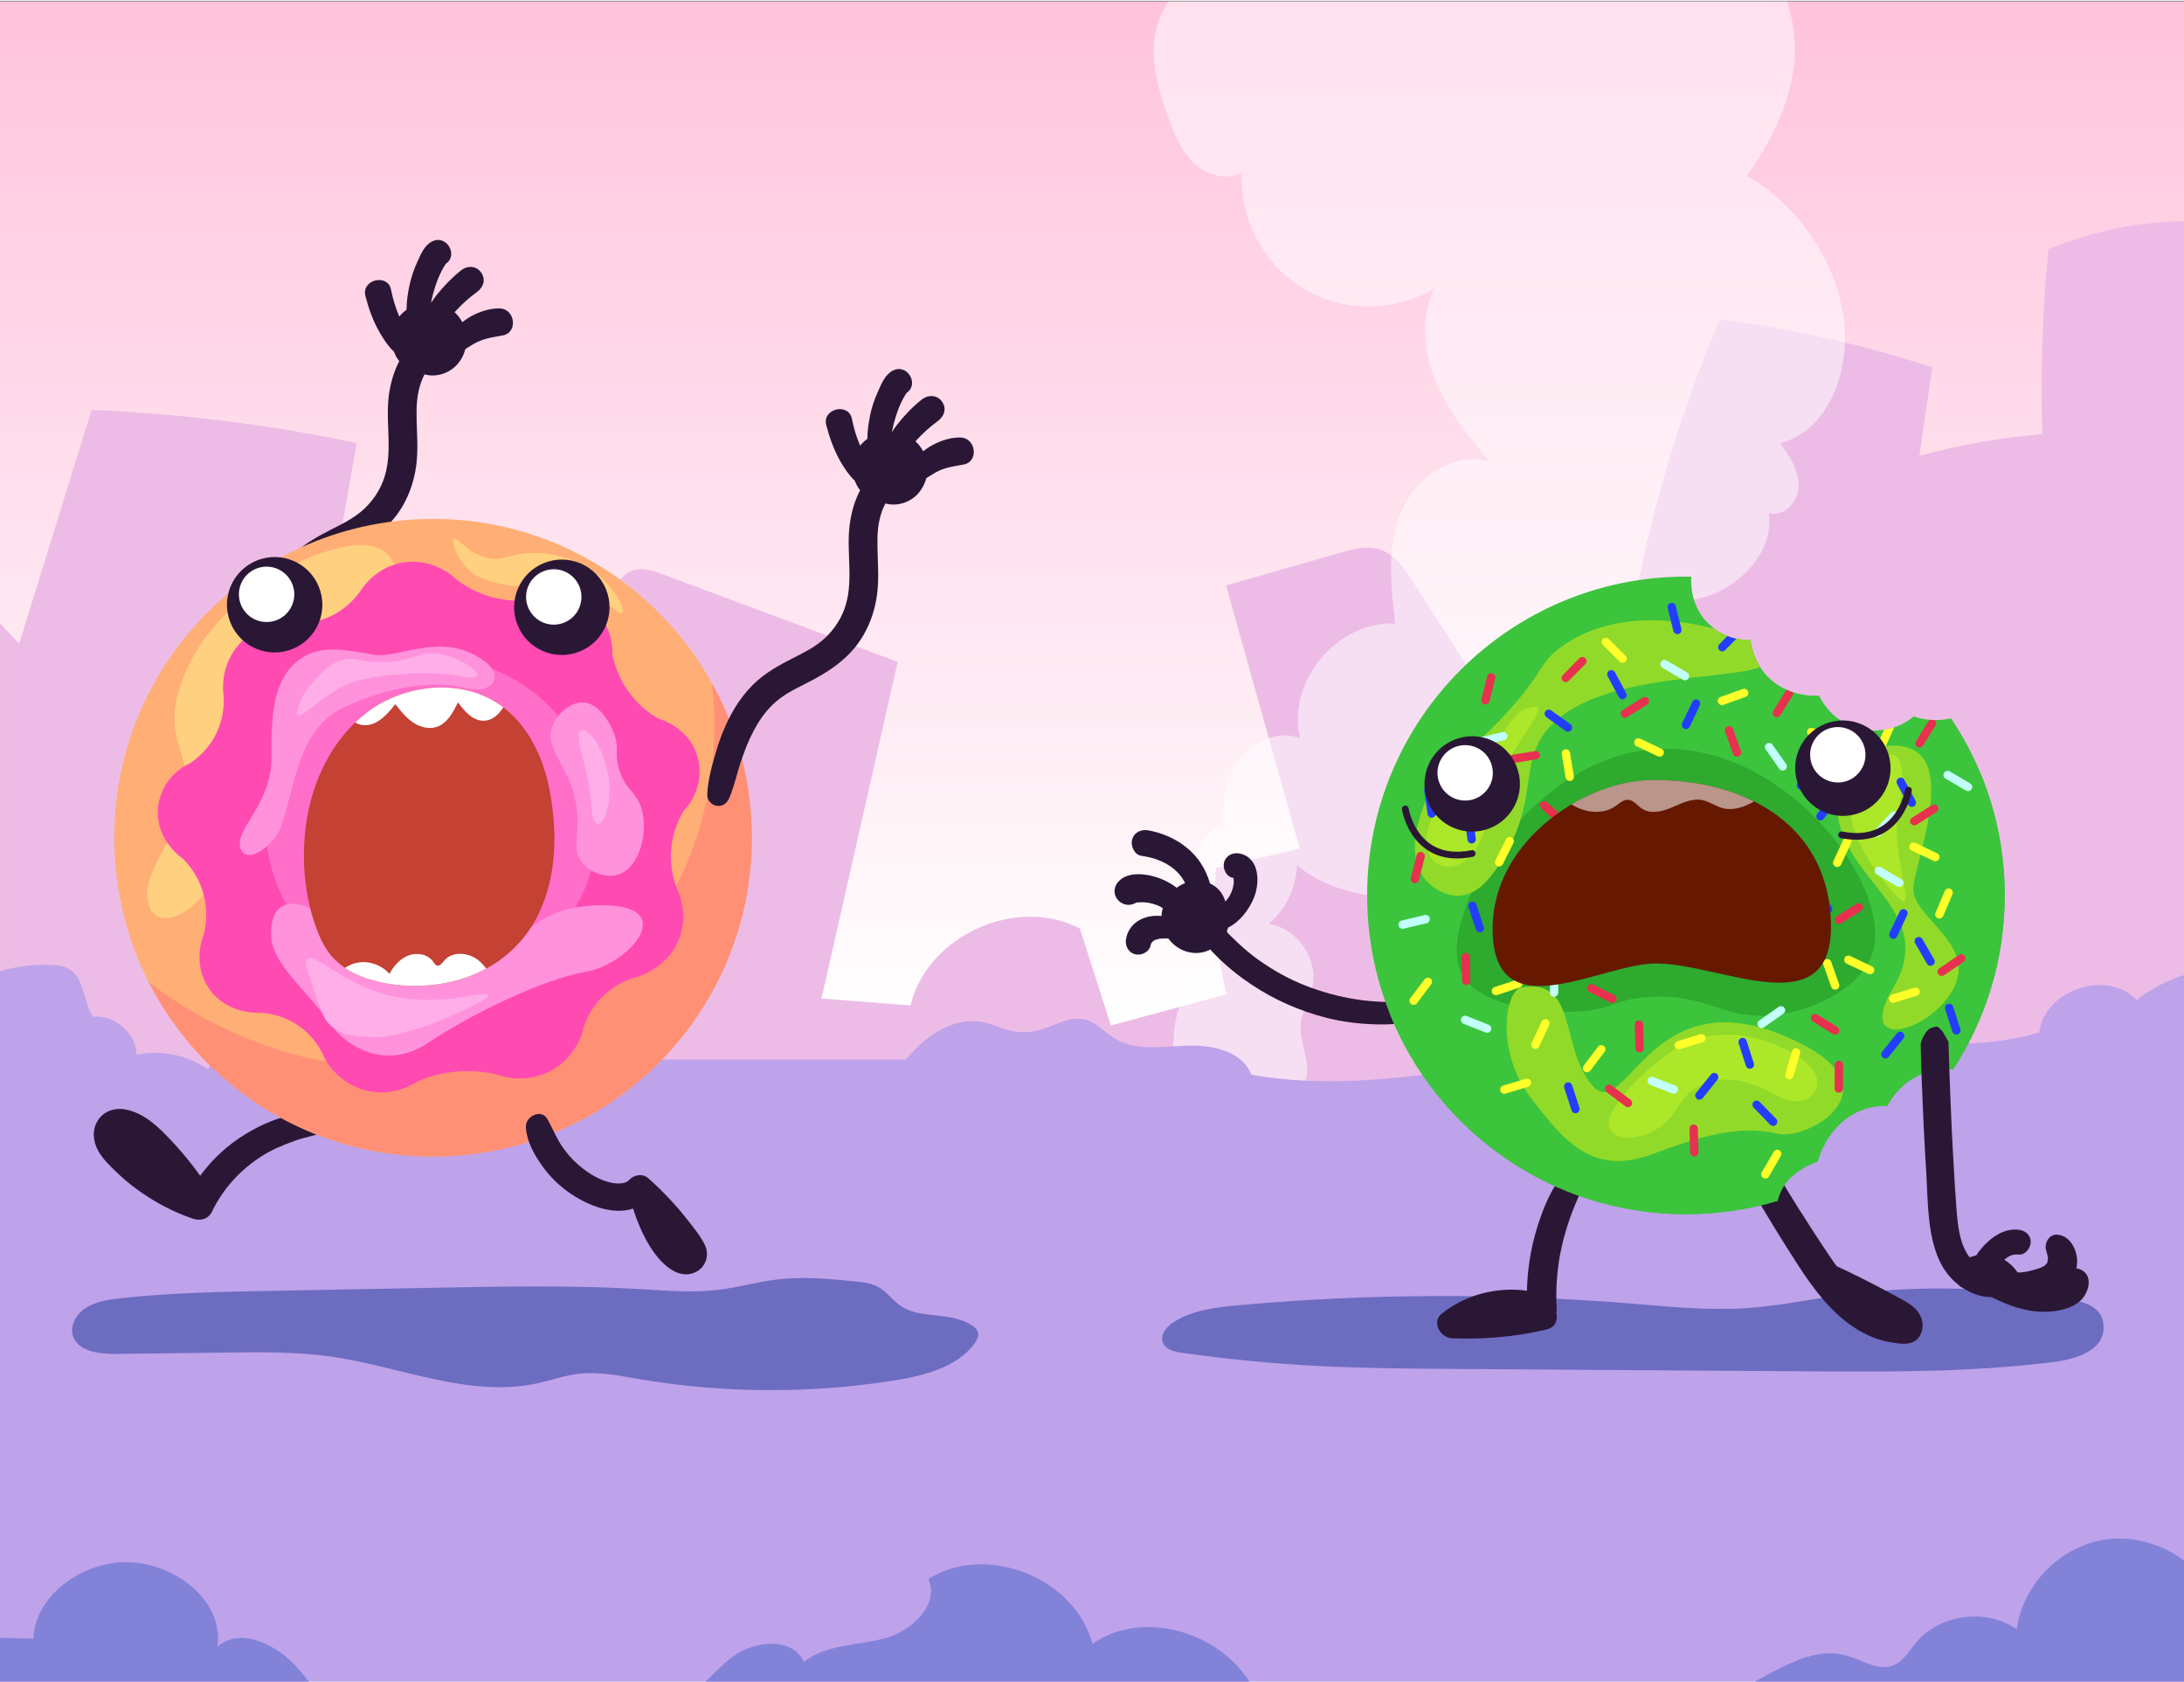 <svg version="1.2" xmlns="http://www.w3.org/2000/svg" viewBox="0 0 2601 2001" width="500" height="385">
	<rect x="0" y="0" width="2601" height="2001" fill="#808080" stroke="none"/>
	<title>15402884_Colorful glazed doughnuts running away in panic</title>
	<defs>
		<linearGradient id="g1" x2="1" gradientUnits="userSpaceOnUse" gradientTransform="matrix(0,-1292.719,1680.761,0,531.181,1222.241)">
			<stop offset="0" stop-color="#ffffff"/>
			<stop offset="1" stop-color="#ffc0da"/>
		</linearGradient>
	</defs>
	<style>
		.s0 { fill: url(#g1) } 
		.s1 { fill: #edbce6 } 
		.s2 { opacity: .51;fill: #ffffff } 
		.s3 { fill: #bea2ea } 
		.s4 { fill: #6c6cc1 } 
		.s5 { fill: #2a1735 } 
		.s6 { fill: #3cc43d } 
		.s7 { fill: #2eaa2e } 
		.s8 { fill: #92da29 } 
		.s9 { fill: #ade729 } 
		.s10 { fill: #233efb } 
		.s11 { fill: #e7314f } 
		.s12 { fill: #ffff29 } 
		.s13 { fill: #c2fffb } 
		.s14 { fill: #ffffff } 
		.s15 { fill: #661800 } 
		.s16 { opacity: .54;fill: #ffffff } 
		.s17 { fill: #ffae75 } 
		.s18 { fill: #ff9075 } 
		.s19 { fill: #ffd080 } 
		.s20 { fill: #ff4ab2 } 
		.s21 { fill: #ff6ec8 } 
		.s22 { fill: #ff92db } 
		.s23 { fill: #ffaee8 } 
		.s24 { fill: #c44133 } 
		.s25 { fill: #8282d8 } 
	</style>
	<g id="_Artboards_">
	</g>
	<g id="321353356351 1">
		<g id="&lt;Group&gt;">
			<path id="&lt;Path&gt;" class="s0" d="m2601 2001.4h-2601v-2000.5h2601z"/>
			<path id="&lt;Path&gt;" class="s1" d="m2601 265.7q-0.4-1.6-0.9-3.2c-55 0.8-109.8 12.2-160.6 33.4-7.1 73.1-9.6 146.7-7.3 220.1-49.4 4.1-98.4 12.8-146.3 25.9q7.7-52.6 15.3-105.3c-82.2-27.1-167-46.3-252.8-57.1-42 98-74 200.2-95.5 304.6-9.1 44.4-16.5 90-37.1 130.4-20.6 40.4-57.4 75.7-102.4 81.1q-65.2-101.7-130.4-203.4c-10.4-16.3-22.4-33.7-40.9-39.2-14.7-4.4-30.5-0.2-45.2 4.1q-68.4 19.5-136.8 39.1 43.9 156.7 87.9 313.5-49.9 11.4-99.9 22.9c-3.9 50.4 0.4 101.4 12.7 150.4q-68.9 18.6-137.8 37.1-18.5-57.6-36.9-115.3c-75.3-39.9-182.2 8.6-201.7 91.5q-53-4.1-106-8.3 45.3-200.4 90.7-400.8-140.5-52.3-281-104.7c-9.7-3.6-20.1-7.3-30.3-5.3-22.3 4.3-30.6 30.9-37.5 52.6-44.8 141.2-216.3 227.3-356.3 178.8 17.6-127.7 37.9-255.1 60.9-381.9-103.9-22-209.7-35.2-315.8-39.5q-43.2 139.1-86.3 278.3-11.4-12-22.8-24.1v651.5c23.7 17.5 52.5 28.8 80.6 38.6 158.8 55.7 325.1 86.8 491.7 110.8 354.7 51.1 713.2 70.7 1071.1 90.2 151.3 8.3 303.4 16.5 453.9-1 173-20.1 339.6-73.7 503.7-133.4z"/>
			<path id="&lt;Path&gt;" class="s2" d="m1377.6 31.5c-9.5 35.9 1.4 73.8 14.1 108.6 7.1 19.4 15.2 39.2 30.3 53.4 15 14.1 38.8 21.1 56.8 10.9-3 54.7 26.2 109.9 73.1 138.2 46.9 28.3 109.5 28.3 156.4 0.1-17.1 34.4-13 76.3 2 111.7 15 35.3 39.7 65.5 64.1 95.2-42.3-14.6-89.1 18.3-106 59.6-16.9 41.4-12 88.1-6.8 132.5-68.6-4-129.8 69.7-113.2 136.4-25.6-9.9-55.9 3.2-72.3 25.1-16.3 22-20.9 50.7-20.3 78.1-29.1 11.6-41.1 48.4-34.9 79.1 6.3 30.6 26.1 56.5 45.4 81.1-12.1-15.5-59.1 48.8-62.3 58.1-9.1 26.1-7.8 66.1-3.7 93.7 11.1 73.8 81.6 47.7 129.8 18.3 9.3-5.7 18.5-12.4 23.2-22.2 10.5-22.3-6.8-48.1-4.1-72.5 1.6-14.2 9.9-26.8 13.4-40.7 8.6-33.7-17.1-72.1-51.6-76.9 20.3-17.3 32.8-43.2 33.6-69.8 33.9 28.8 80.4 37.1 124.8 40.9 54.1 4.6 111.9 3.1 158.2-25.3 46.3-28.5 74.7-91.9 48.4-139.5 28.4-22 40.4-60.3 39.4-96.2-1-36-13.1-70.6-25.1-104.6 45.5 9.3 93.1 18.5 137.8 5.9 44.7-12.7 84.8-54.7 78.5-100.7 17.8 5.6 35.4-13.9 35.5-32.5 0.1-18.7-11.1-35.3-21.9-50.5 61-16.8 85.6-93.6 74.5-155.9-12.1-67.3-55-128.4-114.2-162.6 27.3-39 50-82.6 55.8-129.8 3.2-26 0.6-53.2-8.3-77.8h-736.6c-6.2 9.4-10.9 19.6-13.8 30.6z"/>
			<path id="&lt;Path&gt;" class="s3" d="m2601 1160.1c-20.3 6.4-39.5 16.5-56.2 29.7-35.1-37.1-110.2-12.1-116.1 38.6-102.6 30.7-212.5-0.4-319.7-0.2-57.5 0.1-114.5 9.2-171.3 17.7-59.6 8.8-119.3 16.9-179 24.9-89.1 12-180.1 24.1-268.6 7.9-10.5-27.8-46.1-35.7-75.9-34.5-29.7 1.2-61.9 6.7-87.2-8.9-11.8-7.3-21.3-18.8-34.7-22.2-20.3-5.1-39.8 10.3-60.4 13.9-35.5 6.3-46.1-13.7-77.2-11.9-19 1-45.4 9.9-76.1 45.6q-328.8 0-657.6 0c-43.1-1.5-86-4.9-129.1-6.5-17.1-0.6-38.9 1.9-43.9 18.3-24.4-17.1-56.1-23.7-85.3-17.6-0.8-25.7-26.4-47.9-52-45.1-12-17.9-9.6-45.6-28.1-56.7-6.4-3.8-14.1-4.7-21.5-5-20.6-0.9-41.3 1.7-61.1 7.4v845.9h2601z"/>
			<path id="&lt;Path&gt;" class="s4" d="m2190.1 1541.6c-37.2 5.2-74 12.8-111.5 15.2-45.5 2.9-91.1-1.9-136.6-5.6-155-12.5-311-11.9-465.9 2-26.8 2.4-54.5 5.5-77.3 19.5-8.9 5.4-17.6 15.3-13.9 25 3.2 8.4 13.7 10.9 22.6 12.2 54.5 7.7 109.4 13 164.3 15.8 53.8 2.7 107.6 3.1 161.4 3.4q206.2 1.4 412.3 2.8c99.1 0.7 198.5 1.4 296.9-10.6 23.2-2.8 62.1-10.7 62.8-40.9 0.7-33.9-41.2-33.8-65.5-37.4-82.5-12.4-166.9-12.9-249.6-1.4z"/>
			<path id="&lt;Path&gt;" class="s4" d="m1026.1 1525.8c-33.9-3.6-68.2-7.2-102-3-22.8 2.8-44.8 9.2-67.5 12-30.9 3.9-62.2 1.2-93.3-0.7-82.7-4.8-165.7-3.2-248.5-1.6q-96.7 1.8-193.3 3.7c-59 1.1-118 2.3-176.6 8.6-14.8 1.6-30.1 3.7-42.4 11.5-12.3 7.8-20.4 22.8-14.9 35.6 7.5 17.1 32.2 19.6 52.2 19.3q65.4-0.8 130.9-1.6c41.5-0.5 83.2-1 124.2 4.9 82.1 11.9 163.7 49.2 244.7 31.8 16.2-3.5 32-9.2 48.5-11.3 24.5-3 49.3 2.1 73.6 6.3 99.4 16.8 202.1 17.4 301.7 1.8 36.5-5.8 76-15.7 96.9-43.9 3.1-4.2 5.7-9.3 4.2-14.1-1.4-4.2-5.6-7.1-9.6-9.4-24.2-13.6-52.7-7.4-75-17.6-21.7-9.9-23.2-29-53.8-32.3z"/>
			<g id="&lt;Group&gt;">
				<path id="&lt;Path&gt;" class="s5" d="m1876.7 1381.8c-24.4 19.3-38.3 52.9-47 82-6.9 23.5-10.7 47.8-11.2 72.2-35.7-5-73.4 4.7-101.6 27.4-12.3 9.9-1.4 28.6 12.1 29.2 38 1.5 76.5-1.6 113.5-10.7 10-2.5 13-11.5 11-19.3 0.4-1.4 0.5-2.9 0.4-4.4-1.6-28.7 1.1-57.5 8.6-85.3 3.7-13.7 8.3-27.3 13.8-40.4 5.7-13.7 12.5-26.8 17.1-41 3.3-10.4-9.6-15.4-16.7-9.7z"/>
				<path id="&lt;Path&gt;" class="s5" d="m2286.7 1565.2c-4.5-8.5-12.1-13.7-20.3-18.1-8.8-4.7-17.6-9.6-26.4-14.2-17.4-9.2-35-17.9-52.8-26.2q-3.9-5.4-7.6-10.9c-26.8-39.7-52.1-80.3-76.6-121.5q-10.1-17-19.8-34.2c-3.4-6-7-11.7-10.6-17.6-4.5-7.3-8.7-13.7-18.2-13.7-5.4 0.1-12.5 4.2-13.3 10.2-1.4 10 3.8 17.9 7.9 26.8 3.9 8.3 8.2 16.3 12.4 24.4 8.1 15.3 16.4 30.5 25 45.5 17.7 30.7 36.2 60.9 55.5 90.6 18.2 28 38.7 55.5 67 73.9 13.3 8.7 28.6 15.1 44.3 17.4 9.6 1.5 22.3 3.8 30-3.9 7.5-7.5 8.4-19.5 3.5-28.5z"/>
				<path id="&lt;Path&gt;" class="s5" d="m1690.4 1192.5c-11-1.1-22 0-33.1-0.2-11-0.1-22.1-0.7-33.1-2-21.1-2.5-42.1-7.7-62-14.8-20.1-7.2-39.2-17-56.8-28.9q-13.3-8.8-25.2-19.4-5.8-5.1-11.3-10.6c-2.4-2.4-5.8-5.1-7.9-8.3q0.9-2.3 1.6-4.7c14.1-6.8 25.4-22.2 30.7-35.4 7.4-18 7-47.9-17-52.8-8-1.6-16.2 2.3-18.5 10.5-1.9 7 2.4 17.2 10.5 18.4q0.3 0 0.6 0.1 0.1 0.2 0.1 0.4c0 0.3 0.4 2.5 0.4 4.4-0.2 5.1-1.8 10.4-4.1 14.9-1.7 3.3-3.8 6.1-6 8.6-2.5-9.6-9.3-17.6-18.3-21.7-3-10.8-8.5-21.2-13.9-28.3-14.4-19-36.4-30.6-59.5-34.9-8.4-1.5-17 2.3-19.3 11-2 7.3 2.5 18.1 10.9 19.3 16.4 2.3 32.1 8.1 43.7 20.3 3.4 3.6 6.3 7.7 8.5 12.2-3.6 1.4-7 3.3-10 5.6-6.1-4.9-13.4-8.6-19.3-10.9-14.2-5.7-38.6-9.5-50.1 3.5-13.6 15.5 5.2 34.9 21.1 25.1q0.3-0.1 0.7-0.2 0.5 0 1.8-0.1c2.8-0.3 5.8-0.3 8.6 0 4.3 0.3 8.5 1.5 12.6 2.9 2.8 0.9 5.4 2.3 8 3.9q-0.9 3.2-1.3 6.5-0.2 1.5-0.3 2.9c-18.5-1.9-38 6.3-42.1 26.9-1.6 8 2.3 16.3 10.6 18.6 7.4 2 17-2.5 18.6-10.6 1.6-8.2 12.4-8.3 21-8.2 8.2 11.2 21.6 18.4 36.4 17.2 4.9-0.4 9.5-1.8 13.7-4 2.7 3.2 5.7 6.1 8.6 9 12.4 12.3 26.2 23.3 40.7 32.9 27.4 18.3 58.4 31.8 90.3 39.7 18.4 4.6 37.5 6.9 56.4 7.5 19.3 0.5 40.2-0.4 58-8 10-4.3 3.5-17.5-5-18.3z"/>
				<g id="&lt;Group&gt;">
					<g id="&lt;Group&gt;">
						<path id="&lt;Compound Path&gt;" fill-rule="evenodd" class="s6" d="m2189.9 1338.7c-12.1 11.9-20.5 27-25.1 43.4-12.1 4-23.3 10.8-32.1 19-7.9 7.6-13.3 17.4-15.8 27.9-34.5 10.4-71.1 15.9-109 15.9-209.7 0-379.7-169.9-379.7-379.6 0-209.6 170-379.6 379.7-379.6q3.2 0 6.3 0.1c-1.5 25.5 8.9 50.8 32.6 65.6 11.2 7 24.6 10.2 37.8 9.7 1.5 9.3 4.1 18.5 8.6 27.2 13.6 27.1 43.7 40.8 73.1 39.3 6.9 14 17.8 25.9 32.1 33.2 26.3 13.4 58.5 10.3 80.7-8.7 13.4 4.7 28.1 5.8 42.7 2.7q0.9-0.1 1.8-0.4c40.4 60.3 63.9 132.9 63.9 210.9 0 76.4-22.6 147.5-61.4 207-15.5-2-31.4 2.1-45.2 9.4-12.5 6.7-24 18.1-31.2 30.4q-1.2 2.1-2.3 4.1-1.3-0.1-2.6-0.1c-20.6-0.7-40.4 8.2-54.9 22.6zm-44.1-290.1c0-76.2-61.7-138-137.9-138-76.2 0-138 61.8-138 138 0 76.2 61.8 137.9 138 137.9 76.2 0 137.9-61.7 137.9-137.9z"/>
						<path id="&lt;Path&gt;" class="s6" d="m2244.8 1316.1q1.3 0 2.6 0.1 1.1-2 2.3-4.1c7.2-12.3 18.7-23.7 31.2-30.4 13.8-7.3 29.7-11.4 45.2-9.4 38.8-59.5 61.4-130.6 61.4-207 0-53.9-11.2-105.1-31.5-151.5 0.9 31.3 1.4 169.1-103.1 286.2-21.4 24-95.2 100.8-216.3 125.8-208.3 42.8-367.1-106.9-382.1-121.5 55.4 140.9 192.8 240.6 353.4 240.6 37.9 0 74.5-5.5 109-15.9 2.5-10.5 7.9-20.3 15.8-27.9 8.8-8.2 20-15 32.1-19 4.6-16.4 13-31.5 25.1-43.4 14.5-14.4 34.3-23.3 54.9-22.6z"/>
						<path id="&lt;Path&gt;" class="s6" d="m1897.5 737.4c-27 7.2-119.7 41.2-164.9 119.6-45.1 78.5-2.9 96.2-15.6 149.1-12.8 53-66.8 87.3-56 129.5 10.8 42.2 103.1-6.2 102.1-104.4-0.9-98.1 79.9-185 79.9-185 0 0 147.1-46 148.6-67.6 1.5-21.7-3.3-65.7-94.1-41.2z"/>
					</g>
				</g>
				<path id="&lt;Compound Path&gt;" fill-rule="evenodd" class="s6" d="m2308.2 1061.7c-5.6 7.4-14.8 21.8-18.9 42.2-4.6 22.9-0.3 41.6 2.5 50.7 1.9 5.5 9.5 29.9-2.5 56.1-15.5 33.8-50.6 41.7-54.4 42.5-8.1 1.2-26.9 5.2-44.9 20.3-17.7 15-24.9 32.6-27.5 40.3-2.6 5.9-13.2 28.3-39.1 40.1-32.9 15.1-63.5 0.9-67.8-1.1-10.9-3.6-27.4-7.7-47.8-7.7-19.8 0.1-35.9 4.1-46.6 7.7-4.4 2.3-29.8 15.1-60.3 4.9-32.6-10.9-44.9-39.6-46.6-43.9-2.4-7.6-8.8-24.4-25-39-18.8-16.9-39.6-20.6-47.4-21.6-1.6-0.1-39-1.9-56.9-35-16.8-31-1.2-61.3 0-63.6 3-8.1 8.9-27.8 3.7-52-4.3-20.5-14.5-34.3-20.1-40.9-1.4-1.2-28.8-24.1-23.8-59.6 3.3-24.2 20.2-44.5 43.6-52.5 7.2-3.8 25-14.6 36.8-36.8 10.1-19 10.7-36.7 10.4-44.9 0.1-5 1.4-33.1 24.8-54.3 25.9-23.6 58-19.5 62.4-18.9 7.9 1.6 27.2 4.5 49.4-3.8 21.7-8 34.3-22.1 39.3-28.5 3-3.6 21.8-25.4 53.8-26.8 10.4-0.4 19.7 1.5 27.6 4.4 4 4.2 8.6 8.1 13.9 11.4 4.5 2.7 9.3 4.9 14.3 6.5 2.2 2.2 3.7 3.9 4.2 4.5 5.2 4.8 13.2 11.3 24.1 17.3q1.6 4.4 3.8 8.6c13.6 27.1 43.7 40.8 73.1 39.3 6.9 14 17.8 25.9 32.1 33.2 13.5 6.9 28.5 9.4 42.9 7.7 1 9.9 4 26.5 14.1 44.3 10.9 19.4 24.9 31 33 36.8 2.9 1.1 32.7 13 41.1 44.9 6.4 24.1-2 50.2-21.3 67.2zm-162.4-13.1c0-76.2-61.7-138-137.9-138-76.2 0-138 61.8-138 138 0 76.2 61.8 137.9 138 137.9 76.2 0 137.9-61.7 137.9-137.9z"/>
				<path id="&lt;Compound Path&gt;" fill-rule="evenodd" class="s7" d="m2229.3 1136.1c-14.7 41.2-76.5 70.5-126.2 72.5-53.3 2.1-75.3-28.1-143.6-22-37.5 3.4-38 13.2-73.7 16.4-49.4 4.4-125.6-7.4-144.8-43.5-34-63.9 79.4-264 237.8-268.8 149.2-4.5 278.8 166.2 250.5 245.4zm-206.7-10.8c8.6 5.9 8.4 13 14 17.1 21 15.5 106.8-25.9 114.7-80 8.4-58.1-73.3-128.5-153.3-128.4-86.5 0.1-165.3 82.5-153.3 128.4 9.8 37.6 87.3 75.9 132.8 62.9 8-2.3 29.7-10.4 45.1 0z"/>
				<g id="&lt;Group&gt;">
					<path id="&lt;Path&gt;" class="s8" d="m2093.2 788.3c-4.3-8.4-6.9-17.1-8.4-26q-1.2-0.6-2.5-1.2c-12.4 0.1-24.9-3.1-35.5-9.7q-2.9-1.9-5.6-3.9c-13.1-3.3-26.4-5.9-38.1-7.3-20.2-2.6-86.6-10.9-142.1 28-28.6 20-20.2 28.7-65.5 78.5-53 58.4-73.5 56.5-93.5 97.3-3.7 7.6-32.5 66.3-5.6 101 9.3 12 26 21.9 43 20.5 15-1.2 30.8-11.2 50.5-44.1 37.1-62.2 24-99.5 41.2-135.4 41.5-87.1 217.7-75 265-92.4q-1.6-2.5-2.9-5.3z"/>
					<path id="&lt;Path&gt;" class="s8" d="m1812.3 1174.7c-20.4 3.4-30.8 77.2 10.2 130.8 41 53.6 74.6 94.7 146.9 67.3 72.4-27.4 109.9-32.4 147.8-23.7 38 8.8 154.1-59.8 0-119.6-154-59.9-181.5 107.2-220.7 62.3-39.3-44.9-16.8-128.1-84.2-117.1z"/>
					<path id="&lt;Path&gt;" class="s8" d="m2235 889.1c-18 3.6-63.9 42.4-40.1 104.8 23.9 62.3 107.4 101.2 60.1 180.8-47.4 79.7 46.3 52.8 72.3 0 25.9-52.7-49.9-83.2-48.7-117.7 1.3-34.5 69.1-190.2-43.6-167.9z"/>
					<path id="&lt;Path&gt;" class="s9" d="m1814.8 844.3c-20.3 8.5-30.1 48.6-68.7 78.5-38.5 29.9-58.4 76.2-41 98.6 17.5 22.3 59.9 7.4 67.3-56.2 7.5-63.6 96.1-143.4 42.4-120.9z"/>
					<path id="&lt;Path&gt;" class="s9" d="m2227.5 910.3c-22.1 18.9-46.1 56.1 12.5 133.4 58.6 77.3 9.5-22.3 20.5-76 11.8-58 4.4-89.3-33-57.4z"/>
					<path id="&lt;Path&gt;" class="s9" d="m1994.7 1248.2c-26.1 17.6-62.2 48.1-76.4 78.5-16.2 34.9 50.6 39.9 79.5-8.7 29-48.6 81.5-36.2 119.4-13.7 38 22.4 77.8-21.5 11.8-54.6-66.1-33.1-115.1-14.6-134.3-1.5z"/>
				</g>
				<g id="&lt;Group&gt;">
					<path id="&lt;Path&gt;" class="s10" d="m2007.9 867.2q-1.1 0.1-2.1-0.4c-2.5-1.2-3.6-4.2-2.4-6.6l12.1-25.5c1.1-2.5 4.1-3.6 6.6-2.4 2.5 1.2 3.5 4.2 2.3 6.6l-12 25.5c-0.9 1.8-2.7 2.8-4.5 2.8z"/>
					<path id="&lt;Path&gt;" class="s11" d="m2072.2 898.7q-0.8 0.8-1.8 1.2c-2.6 0.9-5.5-0.5-6.4-3l-9.5-26.6c-0.9-2.6 0.5-5.4 3-6.3 2.6-1 5.5 0.4 6.4 3l9.5 26.5c0.6 1.9 0.1 3.9-1.2 5.2z"/>
					<path id="&lt;Path&gt;" class="s12" d="m2047.2 837.2q-0.8-0.8-1.2-1.8c-0.9-2.6 0.4-5.5 3-6.4l26.6-9.5c2.5-0.9 5.4 0.4 6.3 3 0.9 2.6-0.4 5.5-3 6.4l-26.5 9.5c-1.9 0.6-3.9 0.1-5.2-1.2z"/>
					<path id="&lt;Path&gt;" class="s12" d="m1981.6 895.2q0 1.1-0.5 2.1c-1.2 2.5-4.1 3.5-6.6 2.4l-25.5-12.1c-2.5-1.2-3.5-4.1-2.3-6.6 1.1-2.5 4.1-3.5 6.6-2.4l25.5 12.1c1.7 0.8 2.8 2.6 2.8 4.5z"/>
					<path id="&lt;Path&gt;" class="s11" d="m1932.4 853.1q-0.9-0.5-1.5-1.5c-1.5-2.3-0.8-5.4 1.5-6.9l23.9-15c2.3-1.5 5.4-0.8 6.8 1.6 1.5 2.3 0.8 5.3-1.5 6.8l-23.9 15c-1.7 1.1-3.7 1-5.3 0z"/>
					<path id="&lt;Path&gt;" class="s10" d="m1936.3 829.8q-0.7 0.9-1.7 1.4c-2.4 1.3-5.4 0.4-6.7-2l-13.3-24.8c-1.3-2.5-0.4-5.5 2-6.8 2.5-1.3 5.5-0.3 6.8 2.1l13.3 24.8c0.9 1.8 0.7 3.8-0.4 5.3z"/>
					<path id="&lt;Path&gt;" class="s13" d="m1977.4 789.5q0.1-1.1 0.7-2.1c1.4-2.4 4.4-3.2 6.8-1.8l24.3 14.3c2.4 1.4 3.1 4.4 1.8 6.8-1.4 2.4-4.5 3.1-6.8 1.8l-24.4-14.3c-1.7-1-2.6-2.9-2.4-4.7z"/>
					<path id="&lt;Path&gt;" class="s13" d="m2102.5 886.2q0.5-0.9 1.5-1.6c2.2-1.6 5.3-1.1 6.9 1.2l16.2 23c1.6 2.2 1.1 5.3-1.1 6.9-2.3 1.6-5.4 1.1-7-1.2l-16.2-23c-1.2-1.6-1.2-3.7-0.3-5.3z"/>
					<path id="&lt;Path&gt;" class="s10" d="m2141.1 937.7q-0.7-0.7-1.1-1.8c-0.8-2.6 0.6-5.4 3.2-6.3l26.8-8.7c2.6-0.8 5.4 0.6 6.3 3.2 0.8 2.6-0.6 5.4-3.2 6.2l-26.8 8.8c-1.9 0.6-3.9 0-5.2-1.4z"/>
					<path id="&lt;Path&gt;" class="s12" d="m2189 877.8q0.2 1.1-0.1 2.2c-0.8 2.6-3.6 4.2-6.2 3.4l-27.1-7.9c-2.6-0.8-4.1-3.5-3.3-6.2 0.7-2.6 3.5-4.1 6.1-3.3l27.1 7.9c1.9 0.5 3.2 2.1 3.5 3.9z"/>
					<path id="&lt;Path&gt;" class="s11" d="m2127.6 820.5q-0.5 0.5-0.9 1.1l-14.9 24c-1.4 2.3-0.7 5.3 1.6 6.8q1 0.6 2.1 0.7c1.8 0.2 3.7-0.6 4.8-2.3l14.8-24c0.6-1 0.8-2.1 0.7-3.1q-4.2-1.4-8.2-3.2z"/>
					<path id="&lt;Path&gt;" class="s10" d="m2167 976q-1-0.2-1.9-0.9c-2.2-1.6-2.7-4.7-1-6.9l16.9-22.6c1.6-2.2 4.8-2.6 6.9-1 2.2 1.7 2.7 4.8 1 7l-16.9 22.5c-1.2 1.6-3.1 2.3-5 1.9z"/>
					<path id="&lt;Path&gt;" class="s11" d="m2223.9 946.8q-0.8 0.7-1.9 1.1c-2.5 1-5.4-0.4-6.3-3l-9.5-26.5c-0.9-2.6 0.4-5.4 3-6.4 2.6-0.9 5.4 0.5 6.4 3l9.5 26.6c0.6 1.9 0.1 3.9-1.2 5.2z"/>
					<path id="&lt;Path&gt;" class="s12" d="m2188 1031.5q-1.1 0-2.1-0.5c-2.5-1.2-3.6-4.2-2.5-6.7l12.1-25.9c1.2-2.5 4.2-3.6 6.7-2.4 2.5 1.2 3.6 4.2 2.4 6.7l-12 25.9c-0.9 1.8-2.7 2.8-4.6 2.9z"/>
					<path id="&lt;Path&gt;" class="s12" d="m2309.8 1019.6q0 1.1-0.5 2.2c-1.2 2.5-4.2 3.5-6.7 2.3l-25.8-12.2c-2.5-1.2-3.6-4.2-2.4-6.7 1.2-2.5 4.2-3.5 6.7-2.4l25.8 12.3c1.8 0.8 2.9 2.6 2.9 4.5z"/>
					<path id="&lt;Path&gt;" class="s13" d="m2257.5 965.4q1 0.4 1.8 1.1c2 1.9 2.1 5.1 0.2 7.1l-19.4 20.4c-1.9 2-5.1 2.1-7 0.2-2-1.9-2.1-5.1-0.2-7.1l19.4-20.4c1.4-1.4 3.4-1.9 5.2-1.3z"/>
					<path id="&lt;Path&gt;" class="s10" d="m2254.8 1117q-1 0-2.1-0.5c-2.5-1.1-3.5-4.1-2.4-6.6l12.1-25.4c1.2-2.5 4.1-3.6 6.6-2.4 2.5 1.2 3.6 4.1 2.4 6.6l-12.1 25.5c-0.8 1.8-2.6 2.8-4.5 2.8z"/>
					<path id="&lt;Path&gt;" class="s12" d="m2232.2 1154.2q0 1.1-0.5 2.1c-1.2 2.6-4.2 3.6-6.7 2.4l-25.8-12.2c-2.5-1.2-3.6-4.2-2.4-6.7 1.2-2.5 4.2-3.6 6.7-2.4l25.8 12.3c1.8 0.8 2.9 2.6 2.9 4.5z"/>
					<path id="&lt;Path&gt;" class="s11" d="m2187.4 1098.5q-1-0.5-1.6-1.5c-1.4-2.3-0.8-5.4 1.6-6.8l23.8-15.1c2.3-1.4 5.4-0.7 6.9 1.6 1.4 2.3 0.7 5.4-1.6 6.8l-23.8 15.1c-1.7 1-3.8 0.9-5.3-0.1z"/>
					<path id="&lt;Path&gt;" class="s10" d="m2181.2 1084.8q-0.6 0.9-1.6 1.5c-2.5 1.2-5.5 0.3-6.8-2.1l-13.3-24.8c-1.3-2.5-0.3-5.5 2.1-6.8 2.4-1.3 5.4-0.3 6.7 2.1l13.3 24.8c0.9 1.8 0.7 3.8-0.4 5.3z"/>
					<path id="&lt;Path&gt;" class="s13" d="m2232.6 1035.5q0.1-1 0.7-2c1.3-2.4 4.4-3.2 6.7-1.8l24.4 14.3c2.3 1.3 3.1 4.4 1.7 6.8-1.3 2.3-4.4 3.1-6.8 1.7l-24.3-14.2c-1.7-1-2.6-2.9-2.4-4.8z"/>
					<path id="&lt;Path&gt;" class="s11" d="m2111 1167.4q-0.7-0.7-1.1-1.8c-0.9-2.6 0.4-5.5 3-6.4l26.5-9.4c2.6-1 5.5 0.4 6.4 3 0.9 2.6-0.4 5.4-3 6.3l-26.6 9.5c-1.8 0.6-3.8 0.1-5.2-1.2z"/>
					<path id="&lt;Path&gt;" class="s12" d="m2172.6 1142.4q0.7-0.7 1.8-1.1c2.6-1 5.4 0.4 6.4 3l9.4 26.5c0.9 2.6-0.4 5.5-3 6.4-2.6 0.9-5.4-0.4-6.3-3l-9.5-26.6c-0.7-1.9-0.1-3.9 1.2-5.2z"/>
					<path id="&lt;Path&gt;" class="s13" d="m2123.5 1197.7q1 0.5 1.6 1.5c1.6 2.2 1.1 5.3-1.2 6.9l-23 16.2c-2.3 1.6-5.4 1.1-6.9-1.2-1.6-2.2-1.1-5.3 1.2-6.9l23-16.2c1.6-1.2 3.7-1.2 5.3-0.3z"/>
					<path id="&lt;Path&gt;" class="s10" d="m2071.9 1236.3q0.8-0.8 1.9-1.1c2.6-0.9 5.4 0.5 6.3 3.2l8.6 26.8c0.9 2.6-0.5 5.4-3.1 6.2-2.7 0.9-5.5-0.6-6.3-3.2l-8.7-26.8c-0.6-1.9 0-3.9 1.3-5.1z"/>
					<path id="&lt;Path&gt;" class="s12" d="m2131.8 1284.2q-1.1 0.2-2.2-0.1c-2.6-0.8-4.1-3.6-3.3-6.2l7.9-27c0.7-2.7 3.5-4.2 6.1-3.4 2.7 0.8 4.2 3.5 3.4 6.2l-7.9 27c-0.6 1.9-2.2 3.2-4 3.5z"/>
					<path id="&lt;Path&gt;" class="s11" d="m2156.6 1210.7q0.1-1.1 0.7-2c1.5-2.4 4.5-3.1 6.9-1.6l23.9 14.8c2.3 1.5 3.1 4.5 1.6 6.9-1.4 2.3-4.5 3-6.8 1.6l-24-14.9c-1.7-1-2.5-2.9-2.3-4.8z"/>
					<path id="&lt;Path&gt;" class="s11" d="m1943.7 1313.5q-0.2 1.1-0.9 2c-1.7 2.2-4.8 2.6-7 1l-22.4-17c-2.2-1.7-2.7-4.8-1-7 1.6-2.2 4.8-2.6 6.9-0.9l22.5 16.9c1.6 1.2 2.3 3.2 1.9 5z"/>
					<path id="&lt;Path&gt;" class="s12" d="m1889 1275.8q-1-0.2-2-0.9c-2.1-1.6-2.6-4.7-0.9-6.9l17-22.5c1.6-2.2 4.7-2.6 6.9-1 2.2 1.7 2.7 4.8 1 7l-17 22.5c-1.2 1.5-3.2 2.2-5 1.8z"/>
					<path id="&lt;Path&gt;" class="s13" d="m1962.2 1286.5q-0.1-1.1 0.3-2.2c1-2.5 3.9-3.8 6.4-2.8l26.3 10.3c2.5 1 3.8 3.9 2.8 6.5-1 2.5-3.9 3.8-6.5 2.8l-26.2-10.3c-1.8-0.8-3-2.5-3.1-4.3z"/>
					<path id="&lt;Path&gt;" class="s10" d="m2022.7 1308.4q-1-0.3-1.9-1c-2.2-1.7-2.5-4.8-0.8-6.9l17.6-22c1.8-2.2 4.9-2.5 7-0.8 2.2 1.7 2.5 4.8 0.8 7l-17.6 22c-1.3 1.5-3.3 2.1-5.1 1.7z"/>
					<path id="&lt;Path&gt;" class="s12" d="m2029.9 1232q0.8 0.8 1.1 1.9c0.8 2.6-0.7 5.4-3.3 6.2l-27 8.3c-2.6 0.8-5.4-0.7-6.2-3.3-0.8-2.7 0.7-5.4 3.3-6.2l27-8.3c1.9-0.6 3.9 0.1 5.1 1.4z"/>
					<path id="&lt;Path&gt;" class="s11" d="m1954.9 1251.7q-1 0.5-2.1 0.5c-2.8 0.1-5.1-2.1-5.1-4.8l-0.8-28.2c0-2.8 2.1-5 4.9-5.1 2.7-0.1 5 2.1 5.1 4.8l0.7 28.2c0 2-1.1 3.7-2.7 4.6z"/>
					<path id="&lt;Path&gt;" class="s12" d="m1828.6 1248.1q-1.1 0.1-2.2-0.4c-2.4-1.2-3.5-4.1-2.4-6.6l12-25.6c1.1-2.5 4.1-3.5 6.5-2.4 2.5 1.2 3.6 4.1 2.5 6.6l-12 25.6c-0.8 1.8-2.6 2.8-4.4 2.8z"/>
					<path id="&lt;Path&gt;" class="s11" d="m1890.1 1175.7q0-1.1 0.6-2.1c1.2-2.5 4.2-3.5 6.6-2.2l25.2 12.6c2.5 1.2 3.5 4.2 2.2 6.7-1.2 2.4-4.2 3.4-6.6 2.2l-25.2-12.6c-1.8-0.9-2.8-2.7-2.8-4.6z"/>
					<path id="&lt;Path&gt;" class="s12" d="m1777.9 1182.6q-0.7-0.8-1.1-1.9c-0.9-2.6 0.5-5.4 3.1-6.3l26.8-8.8c2.6-0.9 5.4 0.5 6.3 3.1 0.8 2.6-0.6 5.4-3.2 6.3l-26.7 8.9c-1.9 0.6-3.9 0-5.2-1.3z"/>
					<path id="&lt;Path&gt;" class="s13" d="m1853 1185.4q-1 0.5-2.2 0.5c-2.7 0-4.9-2.2-4.9-5l-0.1-28.2c0-2.7 2.2-4.9 4.9-4.9 2.8 0 5 2.2 5 4.9l0.1 28.2c0 2-1.2 3.7-2.8 4.5z"/>
					<path id="&lt;Path&gt;" class="s10" d="m1750.1 1074q0.8-0.8 1.9-1.1c2.6-0.9 5.4 0.5 6.2 3.1l8.9 26.8c0.9 2.6-0.5 5.4-3.1 6.3-2.6 0.8-5.4-0.6-6.3-3.2l-8.9-26.7c-0.6-1.9 0-3.9 1.3-5.2z"/>
					<path id="&lt;Path&gt;" class="s11" d="m1811.6 1040.7q1.1-0.2 2.2 0.1c2.7 0.7 4.3 3.4 3.6 6l-6.8 27.4c-0.7 2.6-3.4 4.2-6 3.6-2.7-0.7-4.3-3.4-3.7-6.1l6.9-27.3c0.5-1.9 2-3.3 3.8-3.7z"/>
					<path id="&lt;Path&gt;" class="s13" d="m1822.5 1117.5q0.7 0.9 0.9 2c0.7 2.7-1 5.3-3.7 6l-27.4 6.5c-2.7 0.6-5.3-1.1-6-3.7-0.6-2.7 1.1-5.4 3.7-6l27.5-6.5c1.9-0.5 3.8 0.3 5 1.7z"/>
					<path id="&lt;Path&gt;" class="s10" d="m1839.6 848.1q0.2-1.1 0.9-2c1.6-2.2 4.7-2.7 6.9-1.1l22.9 16.4c2.2 1.6 2.7 4.7 1.1 6.9-1.6 2.3-4.7 2.8-6.9 1.2l-22.9-16.5c-1.6-1.1-2.3-3.1-2-4.9z"/>
					<path id="&lt;Path&gt;" class="s11" d="m1797.1 905.7q-0.6-0.9-0.8-2c-0.5-2.8 1.4-5.3 4.1-5.7l27.8-4.6c2.7-0.4 5.2 1.4 5.7 4.1 0.4 2.7-1.4 5.3-4.1 5.7l-27.8 4.6c-2 0.3-3.9-0.6-4.9-2.1z"/>
					<path id="&lt;Path&gt;" class="s12" d="m1862.1 892.1q0.9-0.6 2-0.8c2.7-0.4 5.3 1.4 5.7 4.1l4.6 27.8c0.4 2.8-1.4 5.3-4.1 5.8-2.8 0.4-5.3-1.4-5.8-4.2l-4.5-27.8c-0.3-1.9 0.6-3.8 2.1-4.9z"/>
					<path id="&lt;Path&gt;" class="s13" d="m1803.9 937.7q0.8 0.7 1.3 1.7c1.2 2.5 0.1 5.5-2.4 6.6l-25.6 11.9c-2.5 1.1-5.4 0-6.6-2.4-1.1-2.5 0-5.5 2.5-6.6l25.5-11.9c1.8-0.8 3.9-0.5 5.3 0.7z"/>
					<path id="&lt;Path&gt;" class="s10" d="m1746.2 966.4q0.9-0.6 2.1-0.8c2.7-0.3 5.2 1.6 5.6 4.3l3.7 27.9c0.4 2.8-1.6 5.3-4.3 5.6-2.7 0.4-5.2-1.5-5.6-4.2l-3.7-28c-0.3-2 0.7-3.8 2.2-4.8z"/>
					<path id="&lt;Path&gt;" class="s12" d="m1785.2 1030.8q-1.1 0-2.1-0.5c-2.4-1.2-3.4-4.2-2.2-6.7l12.7-25.1c1.2-2.5 4.2-3.5 6.6-2.3 2.5 1.3 3.5 4.3 2.2 6.7l-12.6 25.2c-0.9 1.8-2.7 2.8-4.6 2.7z"/>
					<path id="&lt;Path&gt;" class="s11" d="m1834.1 956.5q0.3-1.1 1.1-1.9c1.8-2.1 5-2.2 7-0.4l20.9 18.9c2 1.9 2.2 5 0.4 7.1-1.9 2-5 2.1-7.1 0.3l-20.9-18.9c-1.4-1.4-1.9-3.4-1.4-5.1z"/>
					<path id="&lt;Path&gt;" class="s11" d="m2187.9 1262.6q1-0.5 2.2-0.5c2.7 0 4.9 2.3 4.9 5l-0.2 28.2c0 2.7-2.3 4.9-5 4.9-2.8 0-5-2.2-4.9-5l0.2-28.2c0-1.9 1.2-3.7 2.8-4.4z"/>
					<path id="&lt;Path&gt;" class="s10" d="m2317.8 1195.6q0.8-0.7 1.9-1.1c2.6-0.8 5.4 0.6 6.3 3.2l8.7 26.8c0.8 2.6-0.6 5.4-3.2 6.3-2.6 0.8-5.4-0.6-6.3-3.2l-8.7-26.8c-0.6-1.9 0-3.9 1.3-5.2z"/>
					<path id="&lt;Path&gt;" class="s10" d="m2244.2 1259.3q-1-0.2-1.9-0.9c-2.1-1.7-2.5-4.9-0.8-7l17.7-22c1.7-2.1 4.8-2.5 6.9-0.8 2.2 1.8 2.5 4.9 0.8 7l-17.6 22c-1.3 1.6-3.2 2.2-5.1 1.7z"/>
					<path id="&lt;Path&gt;" class="s12" d="m2285.2 1176.7q0.7 0.7 1 1.8c0.8 2.7-0.6 5.4-3.3 6.2l-26.9 8.3c-2.7 0.8-5.4-0.7-6.2-3.3-0.8-2.6 0.6-5.4 3.3-6.2l26.9-8.3c1.9-0.5 3.9 0.1 5.2 1.5z"/>
					<path id="&lt;Path&gt;" class="s12" d="m2309.8 1092.9q-1 0-2.1-0.4c-2.5-1.1-3.7-4-2.6-6.5l11-26c1.1-2.5 4-3.6 6.5-2.6 2.6 1.1 3.7 4 2.7 6.5l-11.1 26c-0.8 1.8-2.5 2.9-4.4 3z"/>
					<path id="&lt;Path&gt;" class="s11" d="m2309.9 1160.4q-0.9-0.5-1.6-1.4c-1.5-2.3-0.9-5.4 1.4-6.9l23.3-15.9c2.3-1.5 5.4-0.9 6.9 1.4 1.5 2.2 0.9 5.3-1.3 6.9l-23.4 15.8c-1.6 1.1-3.7 1.1-5.3 0.1z"/>
					<path id="&lt;Path&gt;" class="s10" d="m2303.3 1146.9q-0.6 0.9-1.6 1.5c-2.4 1.4-5.4 0.6-6.8-1.8l-14.1-24.4c-1.4-2.4-0.5-5.4 1.8-6.8 2.4-1.3 5.4-0.5 6.8 1.8l14.1 24.4c1 1.8 0.9 3.8-0.2 5.3z"/>
					<path id="&lt;Path&gt;" class="s11" d="m2277.1 981.1q-1-0.5-1.6-1.5c-1.4-2.3-0.8-5.4 1.6-6.8l23.8-15.1c2.3-1.4 5.4-0.7 6.9 1.6 1.4 2.3 0.7 5.4-1.6 6.8l-23.8 15.1c-1.7 1-3.8 0.9-5.3-0.1z"/>
					<path id="&lt;Path&gt;" class="s10" d="m2280.9 957.8q-0.6 0.9-1.6 1.5c-2.5 1.3-5.5 0.4-6.8-2.1l-13.3-24.8c-1.2-2.4-0.3-5.5 2.1-6.7 2.4-1.3 5.4-0.4 6.7 2l13.3 24.8c0.9 1.8 0.7 3.9-0.4 5.3z"/>
					<path id="&lt;Path&gt;" class="s13" d="m2314.5 921.4q0.1-1 0.7-2c1.4-2.4 4.4-3.2 6.8-1.8l24.3 14.3c2.4 1.3 3.2 4.4 1.8 6.8-1.4 2.3-4.5 3.1-6.8 1.7l-24.4-14.2c-1.7-1-2.6-2.9-2.4-4.8z"/>
					<path id="&lt;Path&gt;" class="s12" d="m2243.7 868.1l-9.2 20.9c-1.1 2.5 0 5.5 2.5 6.6q1.1 0.4 2.1 0.4c1.9 0 3.6-1.1 4.4-3l11.5-25.7q0.4-1 0.4-1.9-5.7 1.8-11.7 2.7z"/>
					<path id="&lt;Path&gt;" class="s11" d="m2304.3 856.5q-3.2 0-6.3-0.3-0.7 0.6-1.3 1.4l-14.8 24c-1.4 2.3-0.7 5.4 1.6 6.8q1 0.6 2.1 0.7c1.8 0.2 3.7-0.6 4.7-2.3l14.9-24c1.3-2 0.8-4.7-0.9-6.3z"/>
					<path id="&lt;Path&gt;" class="s10" d="m2057.1 756.5l-9.6 9.8c-1.9 1.9-1.8 5.1 0.1 7 2 1.9 5.1 1.9 7-0.1l13.3-13.5q-5.5-1.2-10.8-3.2z"/>
					<path id="&lt;Path&gt;" class="s11" d="m1863 811q-1-0.3-1.8-1.1c-2-1.9-2-5.1 0-7l19.8-20.1c1.9-1.9 5.1-1.9 7 0 2 1.9 2 5.1 0.1 7l-19.9 20.1c-1.4 1.4-3.4 1.8-5.2 1.1z"/>
					<path id="&lt;Path&gt;" class="s12" d="m1907.7 761.9q0.3-1 1.1-1.8c2-2 5.1-2 7.1-0.1l20 19.9c1.9 1.9 1.9 5 0 7-1.9 1.9-5.1 2-7 0l-20-19.8c-1.4-1.4-1.8-3.5-1.2-5.2z"/>
					<path id="&lt;Path&gt;" class="s10" d="m2000.9 753.1q-0.9 0.7-2 1c-2.6 0.6-5.3-1-6-3.6l-6.8-27.4c-0.7-2.7 0.9-5.3 3.6-6 2.7-0.7 5.4 0.9 6 3.6l6.8 27.4c0.5 1.9-0.2 3.8-1.6 5z"/>
					<path id="&lt;Path&gt;" class="s11" d="m1774.9 800.7q1.1-0.2 2.2 0c2.6 0.7 4.3 3.4 3.6 6.1l-6.9 27.3c-0.6 2.7-3.3 4.3-6 3.6-2.6-0.6-4.3-3.3-3.6-6l6.9-27.3c0.4-2 2-3.3 3.8-3.7z"/>
					<path id="&lt;Path&gt;" class="s13" d="m1794.1 872.6q0.7 0.8 1 1.9c0.6 2.7-1 5.4-3.7 6l-27.4 6.5c-2.7 0.7-5.4-1-6-3.7-0.6-2.6 1-5.3 3.7-5.9l27.4-6.5c1.9-0.5 3.9 0.2 5 1.7z"/>
					<path id="&lt;Path&gt;" class="s13" d="m1766.2 935.7q-0.3 1.1-1.1 1.9c-1.8 2.1-4.9 2.3-7 0.5l-21.2-18.6c-2-1.8-2.3-4.9-0.4-7 1.8-2.1 4.9-2.3 7-0.5l21.2 18.6c1.5 1.3 2 3.3 1.5 5.1z"/>
					<path id="&lt;Path&gt;" class="s10" d="m1707.8 971.9q-0.9 0.6-2 0.8c-2.7 0.4-5.2-1.5-5.6-4.2l-4.1-27.9c-0.3-2.7 1.5-5.2 4.3-5.6 2.7-0.4 5.2 1.4 5.6 4.2l4 27.9c0.3 1.9-0.6 3.8-2.2 4.8z"/>
					<path id="&lt;Path&gt;" class="s11" d="m1690.9 1013.6q1.1-0.2 2.2 0.1c2.7 0.7 4.3 3.4 3.6 6l-6.8 27.4c-0.7 2.6-3.4 4.2-6.1 3.6-2.6-0.7-4.3-3.4-3.6-6l6.9-27.4c0.5-1.9 2-3.3 3.8-3.7z"/>
					<path id="&lt;Path&gt;" class="s13" d="m1701.8 1090.4q0.6 0.9 0.9 2c0.6 2.7-1 5.3-3.7 6l-27.4 6.5c-2.7 0.6-5.4-1-6-3.7-0.6-2.7 1-5.4 3.7-6l27.4-6.5c2-0.4 3.9 0.3 5.1 1.7z"/>
					<path id="&lt;Path&gt;" class="s12" d="m1682.5 1195.5q-1-0.2-1.9-0.9c-2.2-1.6-2.7-4.7-1-6.9l17-22.5c1.7-2.2 4.8-2.6 7-1 2.1 1.7 2.6 4.8 0.9 7l-17 22.5c-1.2 1.6-3.1 2.2-5 1.8z"/>
					<path id="&lt;Path&gt;" class="s13" d="m1739.9 1213.9q-0.1-1.1 0.3-2.2c1-2.5 3.9-3.8 6.5-2.8l26.2 10.4c2.6 1 3.8 3.8 2.8 6.4-1 2.6-3.9 3.8-6.4 2.8l-26.3-10.3c-1.8-0.8-3-2.5-3.1-4.3z"/>
					<path id="&lt;Path&gt;" class="s11" d="m1748.4 1171.4q-1 0.5-2.1 0.5c-2.8 0.1-5-2.1-5.1-4.8l-0.7-28.2c-0.1-2.7 2.1-5 4.8-5.1 2.7-0.1 5 2.1 5.1 4.8l0.7 28.2c0.1 2-1 3.7-2.7 4.6z"/>
					<path id="&lt;Path&gt;" class="s10" d="m1864.2 1289.3q0.8-0.8 1.8-1.2c2.7-0.8 5.5 0.6 6.3 3.2l8.7 26.8c0.8 2.7-0.6 5.5-3.2 6.3-2.6 0.9-5.4-0.6-6.2-3.2l-8.7-26.8c-0.7-1.9-0.1-3.9 1.3-5.1z"/>
					<path id="&lt;Path&gt;" class="s12" d="m1822.2 1285q0.7 0.8 1 1.9c0.9 2.6-0.6 5.4-3.2 6.2l-27 8.2c-2.6 0.8-5.4-0.6-6.2-3.3-0.8-2.6 0.7-5.4 3.3-6.2l26.9-8.2c1.9-0.6 3.9 0 5.2 1.4z"/>
					<path id="&lt;Path&gt;" class="s12" d="m2117.1 1368.1q1.1 0.1 2 0.7c2.4 1.3 3.2 4.4 1.8 6.7l-14.2 24.4c-1.3 2.4-4.4 3.2-6.8 1.8-2.3-1.4-3.1-4.4-1.7-6.8l14.2-24.4c1-1.7 2.8-2.6 4.7-2.4z"/>
					<path id="&lt;Path&gt;" class="s11" d="m2020 1375.6q-0.9 0.5-2.1 0.5c-2.7 0.1-5-2.1-5.1-4.8l-0.7-28.2c-0.1-2.7 2.1-5 4.8-5.1 2.8-0.1 5.1 2.1 5.1 4.9l0.8 28.1c0 2-1.1 3.8-2.8 4.6z"/>
					<path id="&lt;Path&gt;" class="s10" d="m2087.3 1312.8q0.4-1 1.2-1.8c2-1.9 5.1-1.9 7.1 0.1l19.7 20.2c1.9 1.9 1.8 5.1-0.1 7-2 1.9-5.1 1.9-7.1-0.1l-19.6-20.2c-1.4-1.4-1.8-3.4-1.2-5.2z"/>
				</g>
				<g id="&lt;Group&gt;">
					<path id="&lt;Path&gt;" class="s5" d="m1807.8 916.5c8.9 30-8.3 61.6-38.4 70.5-30.1 8.9-61.7-8.2-70.6-38.3-8.9-30.1 8.3-61.7 38.4-70.6 30.1-8.9 61.7 8.3 70.6 38.4z"/>
					<path id="&lt;Path&gt;" class="s14" d="m1776.5 910c5.2 17.5-4.8 35.8-22.2 41-17.5 5.1-35.9-4.8-41-22.3-5.2-17.5 4.8-35.8 22.3-41 17.4-5.1 35.8 4.8 40.9 22.3z"/>
				</g>
				<g id="&lt;Group&gt;">
					<path id="&lt;Path&gt;" class="s5" d="m2249.2 897.7c8.9 30.1-8.2 61.7-38.3 70.6-30.1 8.9-61.7-8.3-70.6-38.4-8.9-30.1 8.2-61.7 38.3-70.6 30.1-8.9 61.7 8.3 70.6 38.4z"/>
					<path id="&lt;Path&gt;" class="s14" d="m2220.3 888.5c5.2 17.4-4.8 35.8-22.2 41-17.5 5.1-35.9-4.9-41-22.3-5.2-17.5 4.8-35.8 22.2-41 17.5-5.2 35.9 4.8 41 22.3z"/>
				</g>
				<path id="&lt;Path&gt;" class="s15" d="m1962.4 928.1c-78.3 2.5-191.3 76.5-184.5 186.4 6.8 109.8 130 31.8 194.1 31.8 78.2 0 212.2 75.9 208.5-48.7-3.6-124.7-114.1-172.7-218.1-169.5z"/>
				<path id="&lt;Path&gt;" class="s5" d="m1735.3 1021.3c-14 0-26.3-3.6-36.7-10.9-23.9-16.7-28.8-46.2-29-47.5-0.3-2.2 1.2-4.2 3.4-4.5 2.2-0.4 4.2 1.1 4.6 3.3 0 0.3 4.6 27.5 25.6 42.2 13 9 29.5 11.5 49.3 7.6 2.2-0.5 4.3 1 4.7 3.1 0.4 2.2-1 4.3-3.1 4.7q-9.8 2-18.8 2z"/>
				<path id="&lt;Path&gt;" class="s5" d="m2211.1 999q-8.9 0-18.7-1.9c-2.2-0.5-3.6-2.6-3.1-4.7 0.4-2.2 2.5-3.6 4.7-3.2 19.7 4 36.3 1.4 49.2-7.6 21.1-14.7 25.7-41.9 25.7-42.2 0.4-2.2 2.4-3.6 4.6-3.3 2.2 0.3 3.7 2.4 3.3 4.6-0.2 1.2-5 30.8-28.9 47.4-10.4 7.3-22.7 10.9-36.8 10.9z"/>
				<path id="&lt;Path&gt;" class="s16" d="m1962.4 928.1c-28.2 0.9-60.9 11.1-90.9 28.8 4 2.5 8.2 4.5 12.6 6 13 4.6 28.1 4.1 39.5-3.7 4.8-3.3 9.4-8 15.2-7.8 6.5 0.3 11 6.8 16.5 10.5 10.5 7 24.5 3.5 36.1-1.5 11.6-4.9 23.7-11.1 36-8.6 8.2 1.7 15.2 7 23.3 9.3 13 3.8 26.1-0.8 38.3-7.7-37.7-18.9-82.7-26.6-126.6-25.3z"/>
				<path id="&lt;Path&gt;" class="s5" d="m2478 1510.8c-1.7-0.8-3.5-1.3-5.2-1.3q0.6-2.8 0.8-5.6c1.3-14.8-7.6-33.8-24-34.7-7.6-0.4-12.7 6.4-13.3 13.3-0.4 4.4 1.5 8.2 2.4 12.4 0.2 0.9 0.3 1.3 0.4 1.5-0.1 0.2-0.2 0.6-0.2 1.7 0 0.3-1 5.2-0.4 2.9-0.3 1.2-0.3 1.6-0.2 1.6-0.1 0.1-0.4 0.5-0.9 1.2 0.8-1.2-2.2 2.2-2.5 2.4-0.8 0.7-3.9 2.1-6.6 3.1-6.5 2.3-15.7 4.4-21.1 4.9-1.4 0.2-2.9 0.1-4.4-0.1q-0.1 0-0.1-0.1c-4.4-6.4-9.8-11.4-15.9-14.9q0.1-0.1 0.3-0.2c5.2-4.1 9.8-6.8 16.5-6 7.9 1.1 14.8-7.5 14.8-14.8 0.1-8.7-6.8-14-14.8-14.8-20.6-2.1-39 14.1-50 30.6q-4 0.9-7.8 2.4c-4.6-5.8-7.9-13-10.1-20.5-3.9-13.5-5-27.5-6-41.5q-1.9-26-3.3-52.2c-2.7-47.4-4.5-94.9-5.9-142.4-2.2-4.3-4.6-8.5-7.2-12.6q-2.1-2.3-4.4-4.5-0.8-0.5-1.5-0.9-0.2-0.1-0.4-0.1-0.9 0-1.9 0-2.7 0.6-5.3 1.5-1.4 0.7-2.7 1.5-1.7 1.7-3.3 3.4-2.5 3.9-4.6 8.1-1 2.7-1.8 5.5 0.4 21.5 1.2 43.1c1.4 36.7 3.1 73.4 5.4 110.1 2.1 34.6 1.1 72.7 15.5 104.9 5.2 11.5 13 21.5 22.8 29.2q0.2 0.2 0.4 0.4c1.8 1.8 3.7 3 5.7 3.9q2.4 1.5 5 2.9c9.2 5 18.8 7.5 28.5 7.5q1.4 0.7 2.8 1.4c6.8 3.4 13.8 6.4 20.9 8.9 13.1 4.6 27.2 7.5 41.1 7.1 13.7-0.3 29.4-3.4 40.1-12.4 10.5-8.7 17.1-30.5 1.2-37.8z"/>
				<path id="&lt;Path&gt;" class="s5" d="m2451.6 1641.2c-0.1 0-0.1 0.1 0 0.1 0 0 0-0.1 0-0.1z"/>
			</g>
			<g id="&lt;Group&gt;">
				<path id="&lt;Path&gt;" class="s5" d="m395.8 1328.3c-17.2-6.9-35.2-4.4-52.8-0.4-17.8 4.1-34.5 11.9-50.1 21.3-21.3 12.8-39.9 29.9-54.5 49.9-10.2-14.4-21.3-27.9-33.4-40.8-15.1-16.1-31.9-33.1-54.4-37.9-13.2-2.8-27.1 1.3-34.3 13.2-6.9 11.3-5.5 24.9 0.8 36.1 5.6 9.8 14.2 18 22.3 25.7 7.6 7.3 15.7 14.1 24.3 20.3 20.2 14.7 42.3 26.4 66 34.5 8.8 3 18.3 0.7 22.7-8.3 12.9-26.8 33.3-49.5 58.6-65.7 12.5-8.1 26-13.7 40-18.7 14.6-5.3 30-7.2 44.2-13.3 6.5-2.7 7.8-13 0.6-15.9z"/>
				<path id="&lt;Path&gt;" class="s5" d="m595.4 366.4c-14.1-0.6-30.7 5.9-42 14.2q-1.4 1-2.8 2.2c-1.8-3.3-3.9-6.5-6.6-9.3q-1.3-1.4-2.6-2.6 0.5-0.5 0.9-1c7.7-8.4 16.2-16.2 25.4-22.8 7.8-5.6 11.4-15 5.2-23.6-5.9-8.2-16.4-8.4-24-2.3-10.7 8.5-20.1 18.3-28.7 29-2.4 3-4.6 6.1-6.6 9.3q-0.1 0-0.2 0c0.6-3.4 1.3-6.8 2.2-10.1 3.4-12.5 8.1-25.3 15.3-36.2 15.3-10.2 0.9-35.5-16.5-26.5-9.2 4.7-13.5 15.7-17.6 24.7-3.9 8.6-7 17.5-9 26.8-2 9.3-3.5 18.9-3.6 28.3q0 0.7 0 1.4c-3.2 2.3-6.2 5-8.7 8.2-4.3-10.4-7.6-20.9-9.8-32-3.8-19.7-35.6-12.2-30.5 7.5 3.8 14.8 9 29.6 16.7 42.9 4.7 8.2 10.2 16.7 17.3 23.4 1.5 4.1 3.6 7.9 6.3 11.3-6.6 12.5-10.5 26.7-12.4 40.5-4.5 34.1 5.8 69.3-6.9 102.3-4.9 12.7-13 24.3-23 33.5-11.4 10.6-25.4 17.3-39.1 24.3-14.8 7.6-29.4 15.6-41.9 26.8-11.2 10.1-20.6 22.4-28.1 35.4-8.5 15-15 31.1-19.9 47.6-5 16.7-10 34.4-10.8 51.8-0.2 6.6 4.8 12.5 11.2 13.5 7.1 1 12.2-2.9 14.9-9.1 5.9-13.3 8.8-27.8 13.4-41.6 4.3-13 9.1-26.1 15.6-38.2 6.3-12 13.7-23 23.5-32.2 10.9-10.3 23.9-17.1 37.2-23.7 28.5-14.3 54.4-30.7 70.7-59.1 8.3-14.6 13.4-30.3 15.7-46.9 2.5-17.9 1.1-35.9 0.6-53.8-0.4-17 0-31.3 5.5-46.6q1.7-4.7 3.9-8.8c7.3 2 15.3 1.6 22.4-0.9 14-4.9 23-16.3 26.2-29.3 5.1-3 9.9-6.4 15-8.7 9.9-4.5 19.2-5.5 29.6-7.5 18.4-3.5 14.7-31.4-3.4-32.1z"/>
				<path id="&lt;Compound Path&gt;" fill-rule="evenodd" class="s17" d="m893.7 960.7c19.8 208.7-133.3 394-342.1 413.8-208.7 19.8-394-133.3-413.8-342-19.9-208.7 133.2-394 342-413.8 208.7-19.8 394 133.3 413.9 342zm-242.2 6.2c-7.3-75.9-74.6-131.5-150.4-124.3-75.9 7.2-131.5 74.5-124.3 150.4 7.2 75.8 74.5 131.5 150.4 124.3 75.8-7.3 131.5-74.6 124.3-150.4z"/>
				<path id="&lt;Path&gt;" class="s18" d="m848 812.8c3.8 31.1 17.3 168.2-75.6 294.6-19.1 26-85.3 109.5-203.5 145.7-203.3 62.4-375.5-71.6-391.9-84.8 68.6 135.1 214.7 221.4 374.6 206.2 208.8-19.8 361.9-205.1 342.1-413.8-5.1-53.7-21.2-103.6-45.7-147.9z"/>
				<path id="&lt;Path&gt;" class="s19" d="m375.8 660.1c-26.1 9.8-115.2 52.3-152.7 134.7-37.5 82.4 6.1 96-1.6 149.9-7.6 54-58.1 93.3-43.4 134.2 14.8 41 102-15.9 91.8-113.5-10.2-97.6 62-191.8 62-191.8 0 0 142.1-59.7 141.6-81.4-0.6-21.7-9.5-65-97.7-32.1z"/>
				<path id="&lt;Path&gt;" class="s19" d="m560.4 679.6c4 3.3 15.8 12.5 47.5 16.6 37.5 4.8 42.5-5.4 67.8-0.8 39.5 7.1 60.5 38 65.4 33.5 3.5-3.4-5.7-22.6-20.4-37.5-22.8-23.2-59.6-36.8-94.8-33.4-22.1 2.1-29.4 9.6-47.3 4.9-23.3-6.3-34.4-25.2-38.1-22.4-3.7 2.8 3.2 24.7 19.9 39.1z"/>
				<path id="&lt;Compound Path&gt;" fill-rule="evenodd" class="s20" d="m814.3 964.5c-4.9 8-12.7 23.2-14.8 43.8-2.4 23.3 3.7 41.5 7.3 50.3 2.4 5.4 12.3 28.9 2.8 56.1-12.2 35.2-46.4 46.3-50.2 47.4-7.8 2-26.2 7.7-42.7 24.5-16.2 16.6-21.7 34.9-23.5 42.8-2 6.1-10.6 29.3-35.2 43.6-31.3 18.1-63.2 6.9-67.6 5.2-11.2-2.5-28-5-48.3-3-19.7 1.9-35.3 7.4-45.7 11.9-4.1 2.8-28.2 18-59.5 10.7-33.5-7.8-48.5-35.2-50.6-39.3-3.1-7.4-11-23.5-28.6-36.5-20.3-15.1-41.3-16.8-49.2-17-1.6 0.1-39 1.8-60-29.4-19.6-29.3-6.9-61-5.9-63.4 2.2-8.3 6.2-28.4-1.3-52.1-6.2-20-17.7-32.8-23.8-38.8-1.5-1-31-21.2-29.5-57.1 1.1-24.3 16-46.2 38.5-56.4 6.8-4.5 23.5-16.9 33.2-40 8.3-20 7.1-37.7 6.1-45.8-0.4-5-1.7-33.1 19.5-56.4 23.6-25.9 55.9-24.9 60.3-24.7 8.1 0.9 27.5 1.9 48.9-8.4 20.8-10.1 32-25.3 36.4-32.1 2.6-3.9 19.3-27.4 51-31.8 35.3-4.8 59.5 18.3 62.3 21 8.2 6.2 22.6 15.5 42.7 20.8 20.7 5.5 38.4 4.4 48.7 3 2.9-1.3 32.9-13.5 61.8 4.2 20.6 12.6 32.8 35.8 31.9 60.3 1.9 9.7 6.4 26.3 18.3 43.5 12.7 18.2 27.8 28.4 36.4 33.4 3 0.9 33.8 9.9 45.2 40.9 8.6 23.4 2.8 50.2-14.9 68.8zm-162.8 2.4c-7.3-75.9-74.6-131.5-150.4-124.3-75.9 7.2-131.5 74.5-124.3 150.4 7.2 75.8 74.5 131.5 150.4 124.3 75.8-7.3 131.5-74.6 124.3-150.4z"/>
				<path id="&lt;Compound Path&gt;" fill-rule="evenodd" class="s21" d="m711.3 961.2c10.3 108.9-69.6 205.5-178.4 215.9-108.9 10.3-205.6-69.6-215.9-178.4-10.4-108.9 69.5-205.5 178.4-215.9 108.9-10.3 205.5 69.5 215.9 178.4zm-59.8 5.7c-7.3-75.9-74.6-131.5-150.4-124.3-75.9 7.2-131.5 74.5-124.3 150.4 7.2 75.8 74.5 131.5 150.4 124.3 75.8-7.3 131.5-74.6 124.3-150.4z"/>
				<path id="&lt;Path&gt;" class="s22" d="m366.4 778.7c-42.4 20.7-43.4 72.2-43.1 122.4 0.4 50.2-36.6 80.7-37.7 100.5-1.1 19.9 18.4 22.9 41-3.8 22.6-26.8 19.1-125.5 79.9-154.9 60.8-29.4 115.1-33.1 148.4-24.4 33.4 8.6 53-18.4 8-40.7-45-22.3-91.1 5.7-118.2 0.9-27-4.8-55.7-11-78.3 0z"/>
				<path id="&lt;Path&gt;" class="s22" d="m322.9 1113.9c0.9 32.9 44.7 66.7 67.1 100.1 22.4 33.3 70.8 59.8 119.4 27.1 48.6-32.7 136.1-76 188.5-84.9 52.4-9 115.3-82.2 13.2-79.1-102.1 3-96.1 80-167.3 76.4-71.2-3.5-114.5-23.9-137.5-47.9-22.9-24-85.3-58-83.4 8.3z"/>
				<path id="&lt;Path&gt;" class="s22" d="m658.2 863.3c-11.9 31.3 25.6 48.9 29.4 106.6 1.8 27-6.1 40.9 5.3 55.7 9.6 12.4 28.1 19.5 42.8 15.1 26.2-7.9 37.4-51.7 27.7-80.5-6.6-19.5-18.4-20.1-26-44.7-6.2-20.3 0.7-25.4-6.3-43.5-1.1-2.9-14.1-35.6-36.5-36.5-14.6-0.6-30.4 12.3-36.4 27.8z"/>
				<path id="&lt;Path&gt;" class="s23" d="m402.6 786.6c-11.8 5-19.3 13.2-31.7 26.9-6 6.6-11.9 15.1-15.4 26.9-9.7 32.4 32.1-22.8 72.8-31.6 40.6-8.8 89.3-11 123.9-3.7 5.4 1.2 15 1.1 16-2 1.7-5-19.3-20.7-43.2-25.1-26.9-5-31.9 9.1-69.1 9.5-29.1 0.3-35.7-8.2-53.3-0.9z"/>
				<path id="&lt;Path&gt;" class="s23" d="m689.2 878.1c1.1 15.9 13 43.5 15.4 83.7 2.3 40.3 27.4 8.3 20-38.3-7.4-46.6-37-69.9-35.4-45.4z"/>
				<path id="&lt;Path&gt;" class="s23" d="m373.1 1175.9c8.1 24 12.2 36 18.9 42.6 15.5 15.4 38.4 15.4 54.7 15.5 18.1 0 31.4-4.1 53.6-11 17.5-5.5 30-11.1 39.9-15.6 25.3-11.6 41.6-19 40.7-23.1-1.8-7.8-60.7 17.2-125.9-2.3-49.9-14.9-81.2-49.2-89.6-40.8-3 3 0.6 13.6 7.7 34.7z"/>
				<path id="&lt;Path&gt;" class="s24" d="m653.3 934.1c-7.9-36.6-25.8-72.4-56.1-94.4-46.1-33.4-113.8-27-159.4 7.1-45.5 34.2-70.2 91.1-74.9 147.9-3.9 46.8 5.1 82.4 9.9 97.9 9.1 29.9 19 41.6 23 46 19.6 21.3 44.6 27.2 60.4 30.7 12.1 2.7 74.5 13.7 130.9-21.5 73-45.6 82.8-136.1 66.2-213.7z"/>
				<path id="&lt;Path&gt;" class="s14" d="m597.2 839.7c-46.1-33.4-113.8-27-159.4 7.1-5.2 3.9-10.1 8.1-14.7 12.5 2.4 1.5 5.1 2.6 7.8 3 16.3 2.8 29.9-11.7 39.9-24.8 6.2 7.9 12.5 15.9 20.7 21.6 8.3 5.6 18.9 8.7 28.4 5.6 12.7-4.1 19.7-17.3 25.5-29.3 7.8 10.6 17.8 22.3 31 21.9 10-0.3 17.4-7.2 23-15.9-0.8-0.5-1.5-1.1-2.2-1.7z"/>
				<path id="&lt;Path&gt;" class="s14" d="m579.1 1152.4c-3-4-6.4-7.7-10.4-10.7-11.7-8.7-30.4-10-39.7 1.3-2.4 2.9-5.3 6.9-8.8 5.7-1.9-0.7-3-2.7-4.2-4.3-6.1-9-19-11.5-29.2-7.7-10.2 3.7-17.9 12.5-23 22-9-10.3-23.4-15.6-36.9-13.5-5.8 0.9-11.3 3.1-16.1 6.4 16.1 11 33.4 15 45.4 17.7 11.6 2.5 68.8 12.6 122.9-16.9z"/>
				<g id="&lt;Group&gt;">
					<path id="&lt;Path&gt;" class="s5" d="m721.8 701c11.7 29.1-2.4 62.2-31.5 73.9-29.2 11.7-62.2-2.4-73.9-31.5-11.8-29.1 2.4-62.2 31.5-73.9 29.1-11.7 62.2 2.4 73.9 31.5z"/>
					<path id="&lt;Path&gt;" class="s14" d="m690.1 697.6c6.8 16.9-1.4 36.1-18.3 42.9-16.9 6.8-36.1-1.4-42.9-18.3-6.8-16.9 1.4-36.1 18.3-42.9 16.9-6.8 36.1 1.4 42.9 18.3z"/>
				</g>
				<g id="&lt;Group&gt;">
					<path id="&lt;Path&gt;" class="s5" d="m379.8 698c11.7 29.1-2.4 62.2-31.5 73.9-29.1 11.7-62.2-2.4-73.9-31.5-11.7-29.1 2.4-62.2 31.5-73.9 29.1-11.7 62.2 2.4 73.9 31.5z"/>
					<path id="&lt;Path&gt;" class="s14" d="m348.1 694.5c6.8 16.9-1.4 36.1-18.3 42.9-16.9 6.8-36.1-1.4-42.9-18.3-6.8-16.9 1.4-36.1 18.3-42.9 16.9-6.8 36.1 1.4 42.9 18.3z"/>
				</g>
				<path id="&lt;Path&gt;" class="s5" d="m1144.3 520.1c-14.2-0.6-30.8 5.9-42 14.2q-1.4 1.1-2.9 2.2c-1.7-3.3-3.9-6.4-6.5-9.3q-1.3-1.4-2.7-2.6 0.5-0.5 1-1c7.6-8.4 16.1-16.2 25.3-22.8 7.8-5.6 11.5-15 5.3-23.6-6-8.2-16.5-8.3-24.1-2.3-10.7 8.5-20.1 18.3-28.6 29-2.4 3-4.6 6.1-6.6 9.4q-0.1-0.1-0.2-0.1c0.6-3.4 1.3-6.7 2.2-10.1 3.3-12.5 8-25.3 15.2-36.2 15.4-10.2 0.9-35.4-16.4-26.5-9.2 4.7-13.6 15.7-17.6 24.7-3.9 8.6-7.1 17.5-9.1 26.8-1.9 9.3-3.5 18.9-3.6 28.4q0 0.6 0 1.4c-3.2 2.2-6.1 4.9-8.6 8.1-4.4-10.3-7.7-20.9-9.8-31.9-3.9-19.8-35.7-12.3-30.6 7.4 3.9 14.8 9.1 29.6 16.7 42.9 4.7 8.2 10.3 16.7 17.3 23.4 1.6 4.1 3.7 7.9 6.3 11.4-6.6 12.4-10.5 26.7-12.3 40.4-4.6 34.1 5.7 69.3-6.9 102.3-4.9 12.7-13.1 24.3-23.1 33.6-11.4 10.5-25.4 17.2-39.1 24.2-14.8 7.6-29.4 15.7-41.8 26.8-11.2 10.1-20.7 22.4-28.1 35.4-8.6 15-15.1 31.1-20 47.6-4.9 16.7-10 34.4-10.7 51.9-0.3 6.5 4.8 12.5 11.2 13.4 7 1.1 12.1-2.8 14.9-9.1 5.8-13.3 8.8-27.8 13.3-41.6 4.3-13 9.2-26.1 15.6-38.2 6.3-11.9 13.8-23 23.6-32.2 10.8-10.3 23.9-17.1 37.2-23.7 28.5-14.2 54.4-30.7 70.6-59.1 8.3-14.6 13.4-30.3 15.7-46.9 2.5-17.9 1.1-35.9 0.7-53.8-0.5-17-0.1-31.3 5.4-46.6q1.7-4.7 4-8.8c7.2 2 15.2 1.6 22.4-0.9 14-4.9 22.9-16.3 26.2-29.2 5-3 9.9-6.5 15-8.8 9.8-4.5 19.2-5.5 29.6-7.5 18.3-3.5 14.6-31.4-3.4-32.1z"/>
				<path id="&lt;Path&gt;" class="s5" d="m839.8 1482.3c-4.9-10.7-13.3-20.8-20.5-30-14.1-18.2-30.1-35-47.3-50.3-6.8-6.1-17-4-22.8 2.1-2.5 2.8-5.9 3.7-9.9 4.1-5 0.4-10-0.3-15.3-1.8-10.6-2.9-21.1-9.1-29.8-15.9-9.4-7.2-17.4-15.8-24.2-25.5-7.3-10.4-11.8-22.3-18-33.3-7.4-13-26.6-3.3-25.7 9.6 1 16.9 9.9 32.8 19.6 46.3 9.2 12.9 21.1 24.4 34.3 33.2 20.7 13.8 49.8 25.4 73.7 17.4 5.1 15.6 11.3 30.7 20 44.8 10.3 16.8 31.2 40.9 53.5 31.3 12.5-5.4 17.9-19.6 12.4-32z"/>
			</g>
			<g id="&lt;Group&gt;">
				<path id="&lt;Path&gt;" class="s25" d="m354.2 1985.1c-24.1-27.6-67.7-49.4-95.2-25.2 8.3-59.3-60-106.2-119.6-100.2-48.7 5-97.6 41.7-99.6 90.6q-19.9-0.5-39.8-1v52.1h367.8c-4.5-5.6-9-11.1-13.6-16.3z"/>
				<path id="&lt;Path&gt;" class="s25" d="m1487.8 2001.4c-37.1-59.5-127.6-86.5-186.8-44.8-20.5-78.8-126.3-120.8-195.3-77.4 13.6 30.7-20.2 62.5-52.7 70.9-32.5 8.5-69.4 7-95.7 27.9-13.4-30.3-59.7-25.6-85.9-5.4-11 8.5-20.9 18.8-30.9 28.8z"/>
				<path id="&lt;Path&gt;" class="s25" d="m2601 2001.4v-144.2c-27.8-20.8-64.2-30.5-98.4-24.1-51.3 9.5-93.9 54.4-100.8 106.1-36.2-25.6-91.6-18.2-120 15.9-8.4 10-15.3 22.6-27.6 27.2-17.7 6.6-36-6.3-54-11.6-38-11.1-74 11.3-110.3 30.7z"/>
			</g>
		</g>
	</g>
</svg>